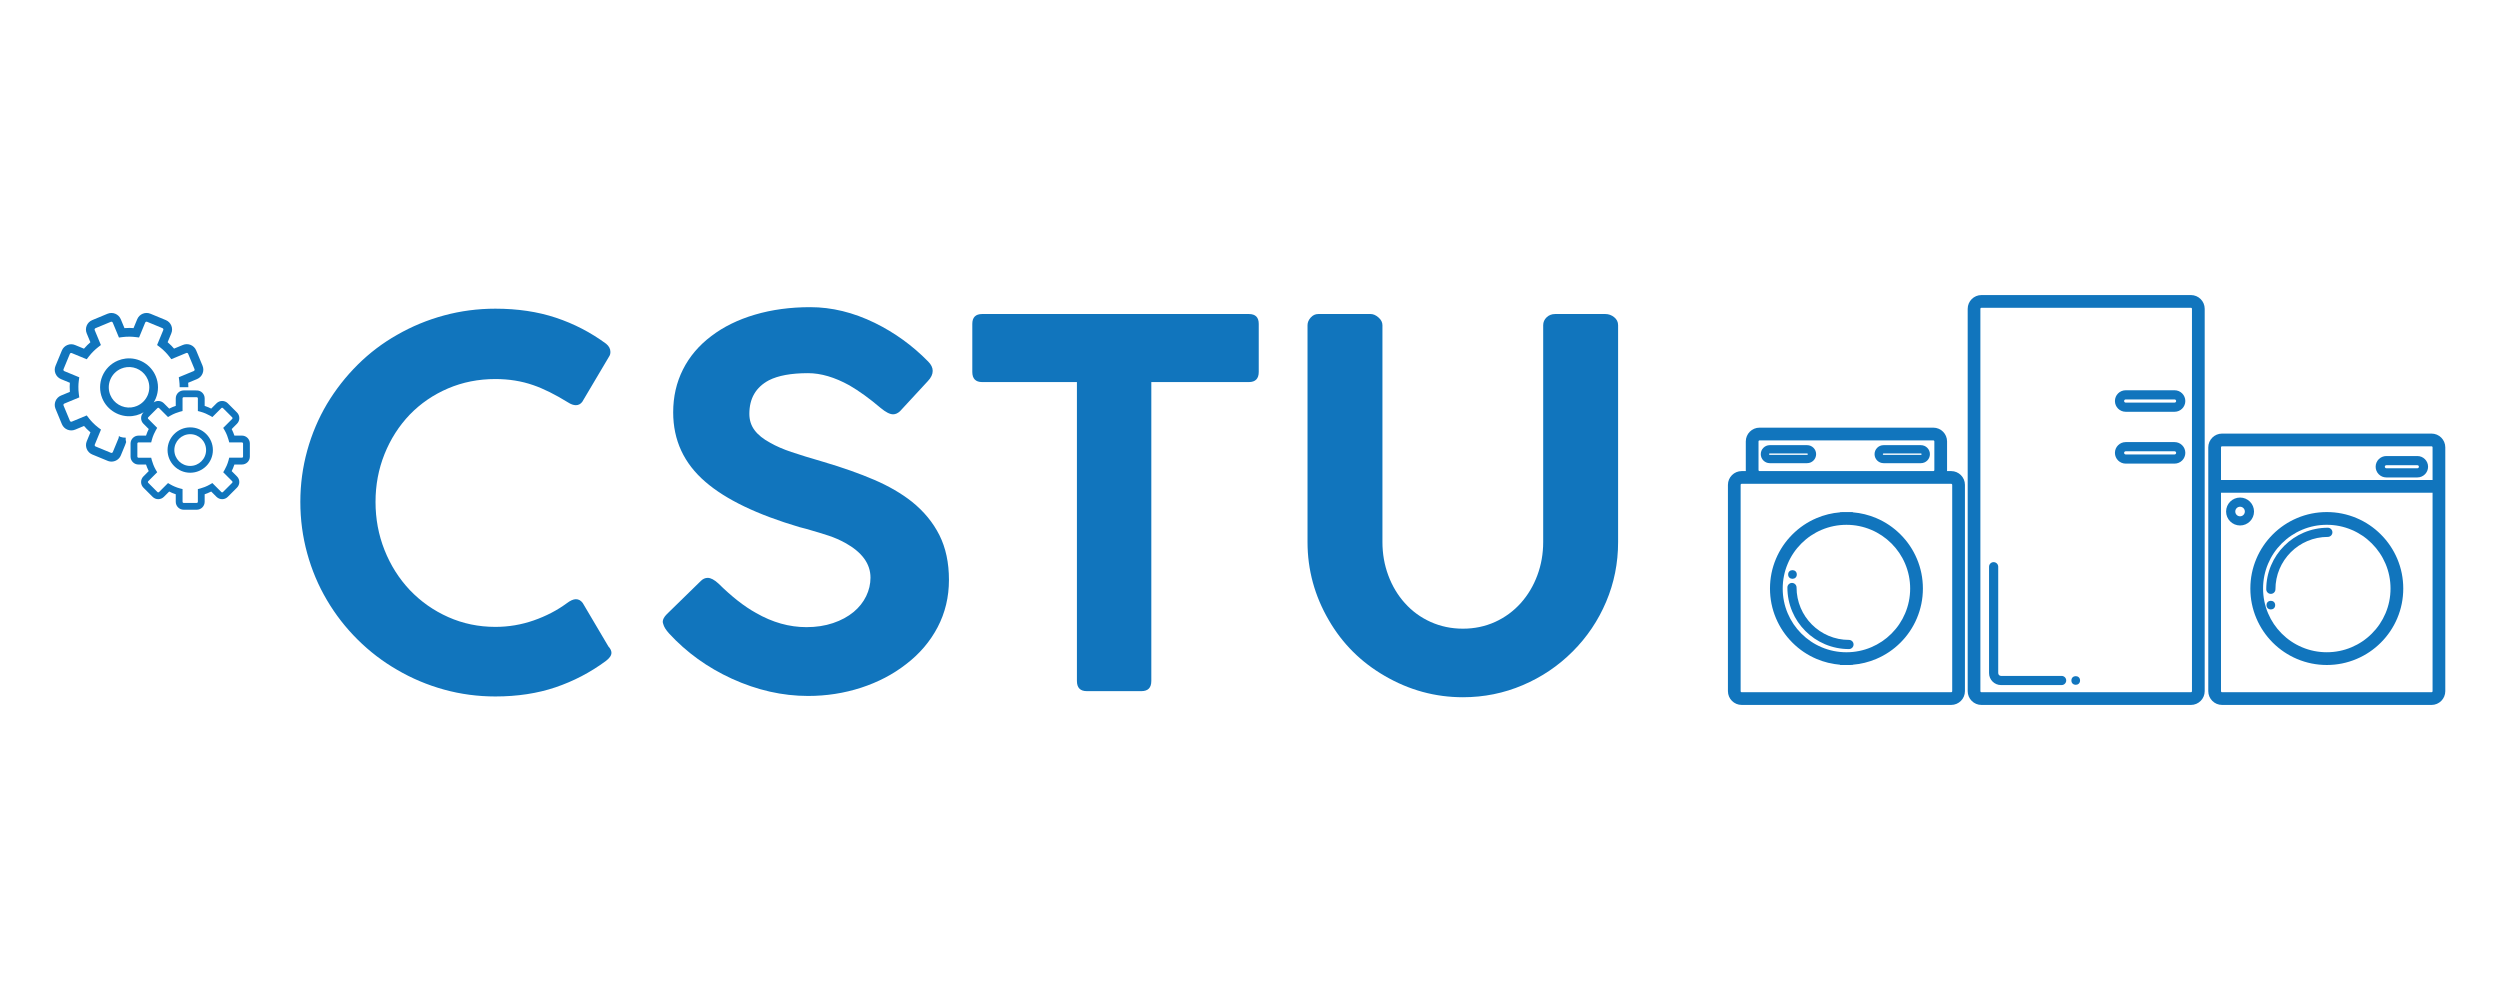 <?xml version="1.0" encoding="utf-8"?>
<!-- Generator: Adobe Illustrator 16.0.0, SVG Export Plug-In . SVG Version: 6.00 Build 0)  -->
<!DOCTYPE svg PUBLIC "-//W3C//DTD SVG 1.1//EN" "http://www.w3.org/Graphics/SVG/1.1/DTD/svg11.dtd">
<svg version="1.1" id="Capa_1" xmlns="http://www.w3.org/2000/svg" xmlns:xlink="http://www.w3.org/1999/xlink" x="0px" y="0px"
	 width="250px" height="100px" viewBox="0 0 250 100" enable-background="new 0 0 250 100" xml:space="preserve">
<g>
	<g>
		<path fill="#1175BD" d="M212.57,41.178h4.887c0.593,0,1.075-0.482,1.075-1.076s-0.482-1.076-1.075-1.076h-4.887
			c-0.594,0-1.077,0.482-1.077,1.076S211.977,41.178,212.57,41.178z M217.457,40.261h-4.887c-0.087,0-0.16-0.072-0.16-0.159
			s0.073-0.158,0.16-0.158h4.887c0.087,0,0.157,0.071,0.157,0.158S217.544,40.261,217.457,40.261z"/>
		<path fill="#1175BD" d="M212.57,46.362h4.887c0.593,0,1.075-0.483,1.075-1.076c0-0.594-0.482-1.076-1.075-1.076h-4.887
			c-0.594,0-1.077,0.482-1.077,1.076C211.493,45.879,211.977,46.362,212.57,46.362z M217.457,45.444h-4.887
			c-0.087,0-0.16-0.071-0.16-0.158c0-0.088,0.073-0.158,0.16-0.158h4.887c0.087,0,0.157,0.07,0.157,0.158
			C217.614,45.373,217.544,45.444,217.457,45.444z"/>
		<path fill="#1175BD" d="M219.093,29.506h-20.948c-0.758,0-1.376,0.617-1.376,1.377v38.235c0,0.758,0.618,1.376,1.376,1.376h20.948
			c0.76,0,1.377-0.618,1.377-1.376V30.883C220.47,30.123,219.853,29.506,219.093,29.506z M198.039,30.883
			c0-0.058,0.048-0.105,0.105-0.105h20.948c0.059,0,0.104,0.048,0.104,0.105v38.235c0,0.059-0.046,0.104-0.104,0.104h-20.948
			c-0.057,0-0.105-0.048-0.105-0.104V30.883z"/>
		<path fill="#1175BD" d="M200.103,68.507h6.059c0.254,0,0.459-0.205,0.459-0.459c0-0.253-0.205-0.457-0.459-0.457h-6.059
			c-0.155,0-0.281-0.128-0.281-0.283V56.673c0-0.253-0.206-0.46-0.46-0.46c-0.252,0-0.457,0.207-0.457,0.46v10.635
			C198.904,67.969,199.44,68.507,200.103,68.507z"/>
		<path fill="#1175BD" d="M243.154,43.359h-20.95c-0.758,0-1.376,0.617-1.376,1.377v24.382c0,0.758,0.618,1.375,1.376,1.375
			l20.95,0.001c0.758,0,1.375-0.618,1.375-1.376V44.736C244.529,43.977,243.912,43.359,243.154,43.359z M243.257,69.118
			c0,0.059-0.045,0.104-0.103,0.104h-20.95c-0.058,0-0.104-0.046-0.104-0.104V49.271h21.157V69.118z M222.1,44.736
			c0-0.059,0.047-0.106,0.104-0.106h20.95c0.058,0,0.103,0.048,0.103,0.106v3.263H222.1V44.736z"/>
		<path fill="#1175BD" d="M195.118,47.109h-0.417c0.002-0.033,0.006-0.068,0.006-0.104v-2.863c0-0.76-0.617-1.377-1.377-1.377
			h-17.373c-0.761,0-1.377,0.617-1.377,1.377v2.863c0,0.035,0.002,0.07,0.005,0.104h-0.416c-0.758,0-1.376,0.618-1.376,1.378v20.631
			c0,0.758,0.618,1.375,1.376,1.375h20.949c0.759,0,1.376-0.617,1.376-1.375V48.487C196.494,47.728,195.877,47.109,195.118,47.109z
			 M174.064,48.487c0-0.059,0.047-0.105,0.104-0.105h1.788h17.373h1.788c0.058,0,0.104,0.047,0.104,0.105v20.631
			c0,0.059-0.047,0.104-0.104,0.104h-20.949c-0.058,0-0.104-0.046-0.104-0.104V48.487z M175.852,47.006v-2.863
			c0-0.058,0.049-0.105,0.105-0.105h17.373c0.059,0,0.105,0.047,0.105,0.105v2.863c0,0.058-0.047,0.104-0.105,0.104h-17.373
			C175.899,47.109,175.852,47.063,175.852,47.006z"/>
		<path fill="#1175BD" d="M241.738,45.604h-3.104c-0.59,0-1.07,0.48-1.07,1.07s0.48,1.07,1.07,1.07h3.104
			c0.589,0,1.07-0.48,1.07-1.07S242.327,45.604,241.738,45.604z M238.635,46.521h3.104c0.084,0,0.152,0.067,0.152,0.152
			c0,0.084-0.068,0.153-0.152,0.153h-3.104c-0.084,0-0.153-0.069-0.153-0.153C238.481,46.589,238.551,46.521,238.635,46.521z"/>
		<path fill="#1175BD" d="M225.636,61.829c0.386,0.913,0.937,1.729,1.638,2.431c0.702,0.701,1.521,1.253,2.43,1.638
			c0.943,0.398,1.944,0.602,2.976,0.602c1.032,0,2.034-0.203,2.977-0.603c0.91-0.383,1.727-0.934,2.43-1.637
			c0.701-0.701,1.253-1.52,1.639-2.431c0.397-0.941,0.6-1.943,0.6-2.976s-0.202-2.034-0.6-2.976
			c-0.385-0.908-0.936-1.727-1.639-2.43c-0.702-0.703-1.52-1.254-2.43-1.638c-0.943-0.399-1.944-0.602-2.977-0.602
			c-1.031,0-2.032,0.202-2.976,0.602c-0.911,0.385-1.728,0.936-2.43,1.638c-0.701,0.703-1.254,1.52-1.638,2.43
			c-0.398,0.941-0.601,1.943-0.601,2.976C225.035,59.887,225.237,60.888,225.636,61.829z M232.679,52.48
			c0.86,0,1.694,0.169,2.48,0.501c0.76,0.32,1.441,0.78,2.025,1.366c0.587,0.586,1.046,1.267,1.367,2.025
			c0.333,0.786,0.501,1.62,0.501,2.48c0,0.861-0.168,1.697-0.501,2.481c-0.321,0.759-0.78,1.44-1.367,2.025
			c-0.583,0.585-1.265,1.044-2.025,1.365c-0.784,0.333-1.619,0.501-2.48,0.501c-0.862,0-1.695-0.168-2.479-0.501
			c-0.761-0.32-1.442-0.78-2.027-1.366c-0.586-0.586-1.046-1.268-1.365-2.024c-0.332-0.785-0.501-1.621-0.501-2.481
			c0-0.858,0.169-1.693,0.501-2.48c0.319-0.759,0.779-1.439,1.365-2.025c0.587-0.586,1.269-1.046,2.027-1.366
			C230.984,52.649,231.818,52.48,232.679,52.48z"/>
		<path fill="#1175BD" d="M224.006,52.548c0.771,0,1.396-0.626,1.396-1.396c0-0.771-0.625-1.397-1.396-1.397
			c-0.77,0-1.396,0.627-1.396,1.397C222.609,51.922,223.236,52.548,224.006,52.548z M224.006,50.673
			c0.265,0,0.479,0.214,0.479,0.479c0,0.264-0.214,0.479-0.479,0.479c-0.264,0-0.479-0.215-0.479-0.479
			C223.526,50.887,223.742,50.673,224.006,50.673z"/>
		<path fill="#1175BD" d="M226.625,58.93c0,0.253,0.206,0.458,0.459,0.458c0.254,0,0.46-0.205,0.46-0.458
			c0-0.708,0.138-1.394,0.41-2.038c0.265-0.625,0.642-1.186,1.123-1.667c0.48-0.48,1.042-0.858,1.666-1.123
			c0.645-0.272,1.33-0.411,2.039-0.411c0.253,0,0.459-0.206,0.459-0.458c0-0.253-0.206-0.46-0.459-0.46
			c-0.83,0-1.637,0.164-2.397,0.484c-0.733,0.311-1.391,0.754-1.956,1.32c-0.565,0.563-1.01,1.222-1.319,1.954
			C226.788,57.292,226.625,58.1,226.625,58.93z"/>
		<circle fill="#1175BD" cx="227.084" cy="60.513" r="0.433"/>
		<path fill="#1175BD" d="M179.238,64.26c0.703,0.703,1.52,1.254,2.429,1.638c0.747,0.315,1.533,0.508,2.341,0.575v0.026h1.007
			l0.265-0.01v-0.017c0.808-0.067,1.595-0.26,2.339-0.576c0.909-0.383,1.728-0.933,2.432-1.637c0.701-0.701,1.253-1.519,1.637-2.431
			c0.398-0.939,0.602-1.94,0.602-2.976c0-1.034-0.202-2.036-0.602-2.976c-0.384-0.911-0.937-1.73-1.637-2.43
			c-0.703-0.703-1.521-1.254-2.43-1.638c-0.749-0.316-1.534-0.51-2.341-0.575v-0.026h-1.005l-0.267,0.009v0.018
			c-0.807,0.065-1.593,0.259-2.341,0.575c-0.909,0.384-1.726,0.935-2.429,1.638c-0.7,0.699-1.252,1.517-1.639,2.43
			c-0.399,0.941-0.6,1.943-0.6,2.976c0,1.033,0.2,2.034,0.6,2.976C177.986,62.741,178.537,63.559,179.238,64.26z M178.271,58.854
			c0-0.86,0.168-1.694,0.501-2.48c0.32-0.759,0.779-1.439,1.365-2.025c0.585-0.586,1.269-1.046,2.026-1.366
			c0.786-0.332,1.62-0.501,2.481-0.501c0.859,0,1.694,0.169,2.479,0.501c0.758,0.32,1.439,0.78,2.026,1.366
			c0.586,0.586,1.046,1.267,1.365,2.025c0.332,0.787,0.502,1.62,0.502,2.48s-0.17,1.696-0.502,2.481
			c-0.319,0.759-0.78,1.44-1.365,2.025s-1.267,1.045-2.026,1.365c-0.784,0.333-1.619,0.501-2.479,0.501
			c-0.862,0-1.695-0.168-2.481-0.501c-0.761-0.321-1.442-0.781-2.026-1.366c-0.585-0.584-1.044-1.265-1.365-2.024
			C178.438,60.551,178.271,59.715,178.271,58.854z"/>
		<path fill="#1175BD" d="M180.542,63.104c0.565,0.565,1.225,1.009,1.958,1.32c0.761,0.321,1.568,0.484,2.396,0.484
			c0.254,0,0.46-0.206,0.46-0.46c0-0.252-0.206-0.458-0.46-0.458c-0.709,0-1.396-0.139-2.039-0.411
			c-0.626-0.266-1.187-0.645-1.666-1.124s-0.858-1.039-1.123-1.664c-0.272-0.645-0.412-1.331-0.412-2.041
			c0-0.252-0.205-0.459-0.459-0.459c-0.252,0-0.458,0.207-0.458,0.459c0,0.831,0.162,1.637,0.484,2.398
			C179.535,61.885,179.979,62.542,180.542,63.104z"/>
		<circle fill="#1175BD" cx="207.573" cy="68.048" r="0.433"/>
		<circle fill="#1175BD" cx="179.247" cy="57.448" r="0.433"/>
		<path fill="#1175BD" d="M19.021,42.737c-1.249,0-2.266,1.019-2.266,2.269s1.017,2.267,2.266,2.267c1.25,0,2.268-1.017,2.268-2.267
			S20.27,42.737,19.021,42.737z M19.021,46.593c-0.875,0-1.587-0.711-1.587-1.587s0.712-1.588,1.587-1.588
			c0.876,0,1.588,0.712,1.588,1.588S19.896,46.593,19.021,46.593z"/>
		<path fill="#1175BD" d="M24.193,43.56H23.44c-0.025-0.078-0.055-0.155-0.085-0.231l0.002-0.001
			c-0.008-0.022-0.019-0.043-0.027-0.065c-0.004-0.01-0.007-0.02-0.011-0.029h-0.001c-0.045-0.111-0.094-0.221-0.148-0.33
			l0.53-0.531c0.31-0.31,0.31-0.813,0-1.124l-0.921-0.921c-0.311-0.309-0.812-0.309-1.124,0l-0.532,0.533
			c-0.073-0.038-0.149-0.071-0.224-0.104l0-0.002c-0.019-0.009-0.039-0.017-0.059-0.024c-0.011-0.005-0.022-0.012-0.035-0.017
			l0,0.002c-0.111-0.047-0.224-0.091-0.338-0.128v-0.752c0-0.438-0.356-0.793-0.794-0.793H18.37c-0.438,0-0.794,0.354-0.794,0.793
			v0.752c-0.08,0.026-0.156,0.057-0.233,0.086l-0.001-0.002c-0.018,0.007-0.034,0.015-0.052,0.021
			c-0.014,0.006-0.029,0.011-0.042,0.016l0,0.001c-0.111,0.047-0.221,0.096-0.328,0.151l-0.533-0.533
			c-0.279-0.277-0.709-0.305-1.018-0.086c0.079-0.129,0.151-0.264,0.211-0.406c0.294-0.715,0.294-1.501-0.003-2.215
			c-0.491-1.187-1.726-1.912-3-1.768c-0.268,0.031-0.53,0.1-0.783,0.204c-1.473,0.611-2.176,2.309-1.564,3.782
			c0.492,1.185,1.727,1.912,3,1.767c0.27-0.03,0.533-0.1,0.784-0.204c0.124-0.052,0.242-0.113,0.356-0.181l-0.028,0.027
			c-0.148,0.151-0.232,0.35-0.232,0.562c0,0.212,0.083,0.411,0.232,0.561l0.532,0.532c-0.038,0.074-0.071,0.149-0.104,0.225
			l-0.002-0.001c-0.009,0.021-0.018,0.044-0.027,0.065c-0.004,0.011-0.009,0.02-0.014,0.03h0.001
			c-0.045,0.112-0.088,0.225-0.126,0.339h-0.753c-0.437,0-0.793,0.354-0.793,0.794v1.302c0,0.439,0.356,0.794,0.793,0.794h0.753
			c0.026,0.08,0.057,0.157,0.086,0.234h-0.001c0.005,0.014,0.01,0.025,0.015,0.039c0.007,0.018,0.013,0.037,0.021,0.056l0.002-0.001
			c0.045,0.111,0.093,0.222,0.148,0.33l-0.533,0.533c-0.308,0.309-0.308,0.812,0,1.121l0.924,0.922
			c0.154,0.154,0.357,0.232,0.561,0.232c0.203,0,0.406-0.078,0.562-0.232l0.533-0.532c0.072,0.037,0.148,0.07,0.223,0.103
			l-0.001,0.004c0.027,0.012,0.056,0.022,0.083,0.034c0.003,0.002,0.008,0.004,0.012,0.006l0,0c0.111,0.045,0.224,0.089,0.339,0.126
			v0.752c0,0.438,0.355,0.794,0.794,0.795h1.304c0.437-0.001,0.793-0.357,0.793-0.794v-0.753c0.08-0.025,0.156-0.056,0.232-0.085
			l0.001,0.001c0.015-0.006,0.032-0.014,0.048-0.02c0.015-0.007,0.031-0.011,0.047-0.018l-0.001-0.002
			c0.11-0.046,0.221-0.094,0.328-0.149l0.532,0.532c0.157,0.154,0.36,0.232,0.562,0.232c0.205,0,0.407-0.078,0.562-0.232
			l0.921-0.922c0.31-0.31,0.31-0.812,0-1.121l-0.53-0.533c0.037-0.074,0.069-0.149,0.103-0.225h0.003
			c0.009-0.021,0.018-0.044,0.027-0.067c0.004-0.009,0.009-0.018,0.013-0.026h-0.001c0.046-0.112,0.09-0.225,0.126-0.34h0.752
			c0.439,0,0.794-0.354,0.794-0.793v-1.304C24.986,43.915,24.631,43.56,24.193,43.56z M13.681,40.6
			c-0.178,0.073-0.362,0.122-0.549,0.143c-0.892,0.102-1.755-0.407-2.1-1.237c-0.428-1.033,0.064-2.22,1.096-2.647
			c0.175-0.072,0.36-0.123,0.548-0.143c0.892-0.103,1.755,0.406,2.1,1.236c0.206,0.499,0.206,1.051,0,1.552
			C14.568,40.002,14.179,40.392,13.681,40.6z M24.306,45.657c0,0.062-0.05,0.113-0.114,0.113h-1.27l-0.069,0.267
			c-0.048,0.181-0.112,0.361-0.188,0.535c-0.06,0.139-0.126,0.276-0.202,0.408l-0.141,0.245l0.896,0.896
			c0.044,0.043,0.044,0.117,0,0.161l-0.923,0.923c-0.044,0.043-0.117,0.043-0.159,0l-0.9-0.9l-0.237,0.14
			c-0.165,0.097-0.343,0.182-0.524,0.253c-0.136,0.054-0.275,0.101-0.417,0.14l-0.272,0.073v1.268c0,0.063-0.053,0.113-0.114,0.113
			H18.37c-0.064,0-0.114-0.05-0.114-0.114v-1.27l-0.267-0.068c-0.182-0.049-0.361-0.112-0.535-0.188
			c-0.139-0.061-0.277-0.126-0.407-0.203l-0.245-0.142l-0.898,0.898c-0.044,0.043-0.117,0.043-0.159,0l-0.921-0.923
			c-0.045-0.044-0.045-0.118,0-0.161l0.897-0.897l-0.14-0.237c-0.093-0.163-0.176-0.337-0.246-0.514
			c-0.055-0.141-0.106-0.283-0.145-0.428l-0.071-0.273h-1.269c-0.062,0-0.113-0.052-0.113-0.115v-1.302
			c0-0.063,0.05-0.115,0.113-0.115h1.269l0.069-0.263c0.051-0.191,0.118-0.381,0.199-0.561c0.057-0.131,0.12-0.261,0.192-0.385
			l0.14-0.245l-0.895-0.897c-0.03-0.027-0.034-0.062-0.034-0.079c0-0.018,0.004-0.052,0.034-0.081l0.921-0.922
			c0.042-0.044,0.116-0.044,0.16,0l0.897,0.896l0.235-0.136c0.165-0.095,0.339-0.178,0.517-0.249
			c0.141-0.055,0.283-0.105,0.429-0.145l0.272-0.072v-1.268c0-0.062,0.05-0.113,0.114-0.113h1.303c0.062,0,0.115,0.051,0.115,0.113
			v1.268l0.263,0.07c0.177,0.048,0.354,0.11,0.524,0.184c0.144,0.06,0.284,0.129,0.42,0.207l0.246,0.141l0.897-0.896
			c0.042-0.044,0.114-0.044,0.16,0.001l0.922,0.921c0.044,0.044,0.044,0.117,0,0.162l-0.898,0.897l0.14,0.236
			c0.095,0.164,0.176,0.336,0.246,0.512c0.057,0.141,0.105,0.284,0.144,0.43l0.074,0.273h1.267c0.063,0,0.114,0.051,0.114,0.114
			V45.657z"/>
		<path fill="#1175BD" d="M20.256,36.578l-0.639-1.538c-0.215-0.516-0.808-0.76-1.323-0.547l-0.888,0.368
			c-0.069-0.079-0.14-0.156-0.213-0.232l0.001-0.001c-0.013-0.014-0.027-0.026-0.04-0.04c-0.018-0.018-0.034-0.036-0.053-0.055
			L17.1,34.534c-0.108-0.108-0.22-0.214-0.336-0.313l0.367-0.889c0.214-0.516-0.034-1.109-0.549-1.323l-1.538-0.636
			c-0.517-0.213-1.109,0.032-1.323,0.549l-0.368,0.89c-0.105-0.009-0.21-0.013-0.316-0.016v-0.001c-0.009,0-0.019,0-0.027,0
			c-0.034,0-0.069-0.002-0.104-0.002v0.002c-0.153,0-0.306,0.005-0.46,0.017l-0.368-0.889c-0.216-0.516-0.81-0.762-1.324-0.548
			l-1.537,0.639c-0.517,0.215-0.761,0.809-0.547,1.324l0.367,0.888c-0.08,0.068-0.155,0.142-0.231,0.215l-0.002-0.001
			c-0.02,0.018-0.038,0.038-0.058,0.057c-0.012,0.012-0.024,0.022-0.036,0.033l0.001,0.001c-0.109,0.108-0.217,0.221-0.315,0.338
			l-0.889-0.365c-0.249-0.106-0.523-0.105-0.774,0c-0.252,0.103-0.445,0.298-0.548,0.547l-0.636,1.538
			c-0.104,0.25-0.104,0.525,0,0.776c0.104,0.25,0.299,0.443,0.549,0.548l0.887,0.366c-0.008,0.105-0.013,0.211-0.015,0.315H6.97
			c0,0.012,0,0.023,0,0.036c0,0.031-0.002,0.063-0.002,0.096h0.003c0,0.153,0.005,0.307,0.016,0.46l-0.889,0.369
			c-0.514,0.214-0.761,0.808-0.547,1.323l0.637,1.537c0.216,0.517,0.809,0.763,1.325,0.549l0.889-0.369
			c0.068,0.08,0.142,0.156,0.214,0.233L8.613,42.83c0.021,0.021,0.042,0.041,0.062,0.062c0.01,0.01,0.018,0.021,0.029,0.031
			l0.001-0.002c0.11,0.108,0.222,0.216,0.339,0.315l-0.369,0.889c-0.212,0.516,0.033,1.109,0.549,1.323l1.54,0.635
			c0.162,0.068,0.334,0.09,0.499,0.071c0.354-0.04,0.679-0.268,0.823-0.621l0.367-0.888c0,0,0.102-0.229,0.163-0.441
			c-0.049-0.14-0.06-0.291-0.042-0.438c-0.181,0.007-0.364-0.021-0.536-0.08c-0.051-0.018-0.089-0.054-0.135-0.077
			c-0.017,0.039-0.024,0.082-0.046,0.118c0.011,0.005,0.02,0.011,0.031,0.016l-0.604,1.46c-0.031,0.073-0.116,0.109-0.188,0.078
			l-1.539-0.635c-0.072-0.03-0.109-0.115-0.077-0.188l0.619-1.501l-0.283-0.211c-0.187-0.143-0.366-0.304-0.534-0.475
			c-0.138-0.141-0.267-0.288-0.388-0.443l-0.22-0.286l-1.493,0.62c-0.075,0.03-0.159-0.005-0.189-0.078l-0.639-1.537
			c-0.03-0.074,0.004-0.159,0.078-0.188l1.497-0.62l-0.046-0.347c-0.032-0.24-0.046-0.487-0.042-0.731
			c0.002-0.191,0.014-0.384,0.039-0.574l0.048-0.357l-1.497-0.618c-0.048-0.021-0.069-0.059-0.079-0.079
			c-0.008-0.021-0.02-0.062,0-0.11l0.636-1.538c0.021-0.049,0.059-0.07,0.08-0.078c0.02-0.009,0.062-0.021,0.108,0l1.496,0.618
			l0.213-0.276c0.146-0.191,0.31-0.374,0.483-0.542c0.138-0.136,0.286-0.264,0.438-0.384l0.285-0.22l-0.62-1.494
			c-0.03-0.073,0.005-0.159,0.078-0.189l1.538-0.639c0.048-0.02,0.09-0.007,0.111,0c0.021,0.01,0.057,0.03,0.078,0.079l0.621,1.495
			l0.344-0.046c0.246-0.033,0.498-0.046,0.749-0.042c0.187,0.003,0.373,0.015,0.557,0.039l0.36,0.044l0.615-1.493
			c0.032-0.075,0.117-0.109,0.191-0.078l1.538,0.637c0.073,0.03,0.108,0.114,0.078,0.188l-0.62,1.5l0.281,0.21
			c0.192,0.147,0.377,0.314,0.547,0.49c0.131,0.136,0.258,0.278,0.375,0.429l0.222,0.285l1.493-0.618
			c0.074-0.032,0.159,0.004,0.189,0.077l0.638,1.538c0.031,0.072-0.003,0.159-0.078,0.189l-1.496,0.62l0.047,0.348
			c0.028,0.214,0.04,0.434,0.04,0.651h0.871c0-0.149-0.005-0.299-0.017-0.449l0.888-0.368C20.224,37.688,20.47,37.094,20.256,36.578
			z"/>
		<path fill="#1175BD" d="M58.275,60.302c-0.186-0.254-0.415-0.382-0.685-0.382c-0.254,0-0.561,0.138-0.916,0.407
			c-0.964,0.71-2.064,1.282-3.301,1.715c-1.236,0.431-2.515,0.647-3.834,0.647c-1.677,0-3.247-0.327-4.711-0.979
			c-1.466-0.651-2.748-1.553-3.848-2.706c-1.083-1.149-1.926-2.483-2.527-3.998c-0.602-1.516-0.9-3.119-0.9-4.812
			s0.299-3.289,0.9-4.786c0.601-1.5,1.443-2.815,2.527-3.95c1.084-1.117,2.359-1.989,3.822-2.615
			c1.465-0.626,3.044-0.939,4.737-0.939c1.353,0,2.617,0.203,3.784,0.609c1.031,0.355,2.191,0.932,3.479,1.727
			c0.287,0.187,0.548,0.279,0.787,0.279c0.253,0,0.465-0.11,0.634-0.33l2.692-4.545c0.084-0.119,0.126-0.271,0.126-0.458
			c0-0.305-0.144-0.575-0.431-0.812c-1.542-1.135-3.216-2.002-5.028-2.604s-3.826-0.902-6.043-0.902c-1.76,0-3.472,0.225-5.13,0.674
			c-1.658,0.448-3.226,1.097-4.698,1.943c-1.439,0.812-2.751,1.807-3.937,2.982c-1.186,1.177-2.21,2.485-3.073,3.923
			c-0.863,1.458-1.523,3.015-1.98,4.674c-0.457,1.659-0.687,3.369-0.687,5.13c0,1.762,0.229,3.476,0.687,5.143
			c0.457,1.667,1.117,3.229,1.98,4.686c0.848,1.438,1.867,2.751,3.062,3.936c1.192,1.185,2.509,2.193,3.948,3.022
			c1.472,0.864,3.04,1.523,4.698,1.98c1.659,0.459,3.37,0.686,5.13,0.686c2.202,0,4.202-0.305,6.004-0.913
			c1.804-0.61,3.475-1.482,5.018-2.617c0.388-0.287,0.584-0.566,0.584-0.837c0-0.203-0.103-0.415-0.306-0.636L58.275,60.302z"/>
		<path fill="#1175BD" d="M91.188,50.169c-1.051-0.829-2.305-1.559-3.759-2.184c-1.457-0.627-3.158-1.228-5.106-1.804
			c-1.286-0.372-2.345-0.698-3.174-0.978c-0.83-0.278-1.54-0.588-2.132-0.927c-0.694-0.373-1.216-0.792-1.561-1.258
			c-0.349-0.466-0.521-1.011-0.521-1.637c0-1.542,0.651-2.658,1.955-3.353c0.931-0.474,2.235-0.712,3.913-0.712
			c1.285,0,2.666,0.407,4.138,1.22c0.965,0.559,2.007,1.312,3.124,2.26c0.508,0.423,0.923,0.635,1.246,0.635
			c0.235,0,0.465-0.102,0.686-0.305l2.793-3.022c0.321-0.338,0.48-0.676,0.48-1.016c0-0.321-0.15-0.634-0.456-0.938
			c-1.559-1.591-3.335-2.878-5.333-3.86c-2.152-1.049-4.3-1.574-6.45-1.574c-1.998,0-3.844,0.248-5.537,0.749
			c-1.693,0.499-3.149,1.215-4.368,2.146c-1.236,0.932-2.179,2.044-2.83,3.339c-0.653,1.295-0.978,2.722-0.978,4.28
			c0,2.794,1.075,5.112,3.225,6.958c2.032,1.761,5.163,3.268,9.396,4.521l0.686,0.178c0.948,0.27,1.7,0.5,2.26,0.686
			c0.56,0.186,1.1,0.423,1.624,0.71c1.694,0.933,2.54,2.091,2.54,3.48c0,0.643-0.145,1.261-0.432,1.854
			c-0.288,0.591-0.703,1.117-1.244,1.572c-0.576,0.475-1.266,0.85-2.07,1.119c-0.803,0.271-1.688,0.406-2.653,0.406
			c-1.726,0-3.411-0.475-5.053-1.423c-1.169-0.643-2.421-1.625-3.759-2.945c-0.407-0.372-0.762-0.56-1.066-0.56
			c-0.254,0-0.483,0.103-0.686,0.306l-3.405,3.326c-0.27,0.27-0.406,0.525-0.406,0.76c0,0.053,0.018,0.13,0.052,0.231
			c0.067,0.27,0.261,0.583,0.584,0.939c1.743,1.895,3.834,3.402,6.272,4.52c2.521,1.151,5.062,1.727,7.62,1.727
			c1.845,0,3.612-0.275,5.306-0.824c1.693-0.552,3.191-1.333,4.496-2.35c1.354-1.032,2.408-2.27,3.162-3.707
			c0.752-1.439,1.129-3.014,1.129-4.725c0-1.71-0.316-3.199-0.951-4.47C93.307,52.252,92.389,51.133,91.188,50.169z"/>
		<path fill="#1175BD" d="M124.885,31.402H98.22c-0.661,0-0.99,0.33-0.99,0.99v4.8c0,0.676,0.33,1.016,0.99,1.016h9.472v29.89
			c0,0.677,0.33,1.016,0.991,1.016h5.459c0.661,0,0.99-0.339,0.99-1.016v-29.89h9.752c0.661,0,0.991-0.34,0.991-1.016v-4.8
			C125.876,31.732,125.546,31.402,124.885,31.402z"/>
		<path fill="#1175BD" d="M161.417,31.72c-0.264-0.212-0.557-0.317-0.877-0.317h-5.028c-0.339,0-0.621,0.11-0.851,0.33
			c-0.229,0.22-0.342,0.482-0.342,0.786v21.688c0,1.167-0.196,2.277-0.585,3.327c-0.39,1.052-0.941,1.974-1.65,2.768
			c-0.729,0.813-1.588,1.444-2.578,1.894c-0.99,0.447-2.062,0.672-3.213,0.672s-2.227-0.225-3.225-0.672
			c-0.999-0.449-1.862-1.08-2.591-1.894c-0.71-0.794-1.261-1.716-1.65-2.768c-0.389-1.05-0.583-2.16-0.583-3.327V32.519
			c0-0.286-0.132-0.546-0.395-0.773c-0.263-0.229-0.521-0.343-0.774-0.343h-5.257c-0.288,0-0.538,0.118-0.749,0.354
			c-0.211,0.237-0.317,0.491-0.317,0.762v21.688c0,2.779,0.711,5.384,2.135,7.821c1.354,2.338,3.215,4.192,5.586,5.563
			c2.438,1.42,5.044,2.133,7.82,2.133c2.1,0,4.094-0.403,5.98-1.208c1.889-0.802,3.552-1.924,4.99-3.363
			c1.44-1.439,2.557-3.099,3.352-4.978c0.797-1.88,1.195-3.867,1.195-5.969V32.519C161.811,32.197,161.679,31.932,161.417,31.72z"/>
		<path fill="#1175BD" d="M180.712,44.516h-3.735c-0.497,0-0.9,0.404-0.9,0.899c0,0.498,0.403,0.902,0.9,0.902h3.735
			c0.496,0,0.9-0.404,0.9-0.902C181.612,44.92,181.208,44.516,180.712,44.516z M176.977,45.345h3.735
			c0.038,0,0.071,0.032,0.071,0.07c0,0.041-0.032,0.074-0.071,0.074h-3.735c-0.041,0-0.072-0.033-0.072-0.074
			C176.904,45.377,176.937,45.345,176.977,45.345z"/>
		<path fill="#1175BD" d="M192.091,44.516h-3.734c-0.498,0-0.901,0.404-0.901,0.899c0,0.498,0.403,0.902,0.901,0.902h3.734
			c0.497,0,0.901-0.404,0.901-0.902C192.992,44.92,192.588,44.516,192.091,44.516z M188.356,45.345h3.734
			c0.039,0,0.072,0.032,0.072,0.07c0,0.041-0.032,0.074-0.072,0.074h-3.734c-0.04,0-0.073-0.033-0.073-0.074
			C188.283,45.377,188.316,45.345,188.356,45.345z"/>
	</g>
</g>
</svg>
